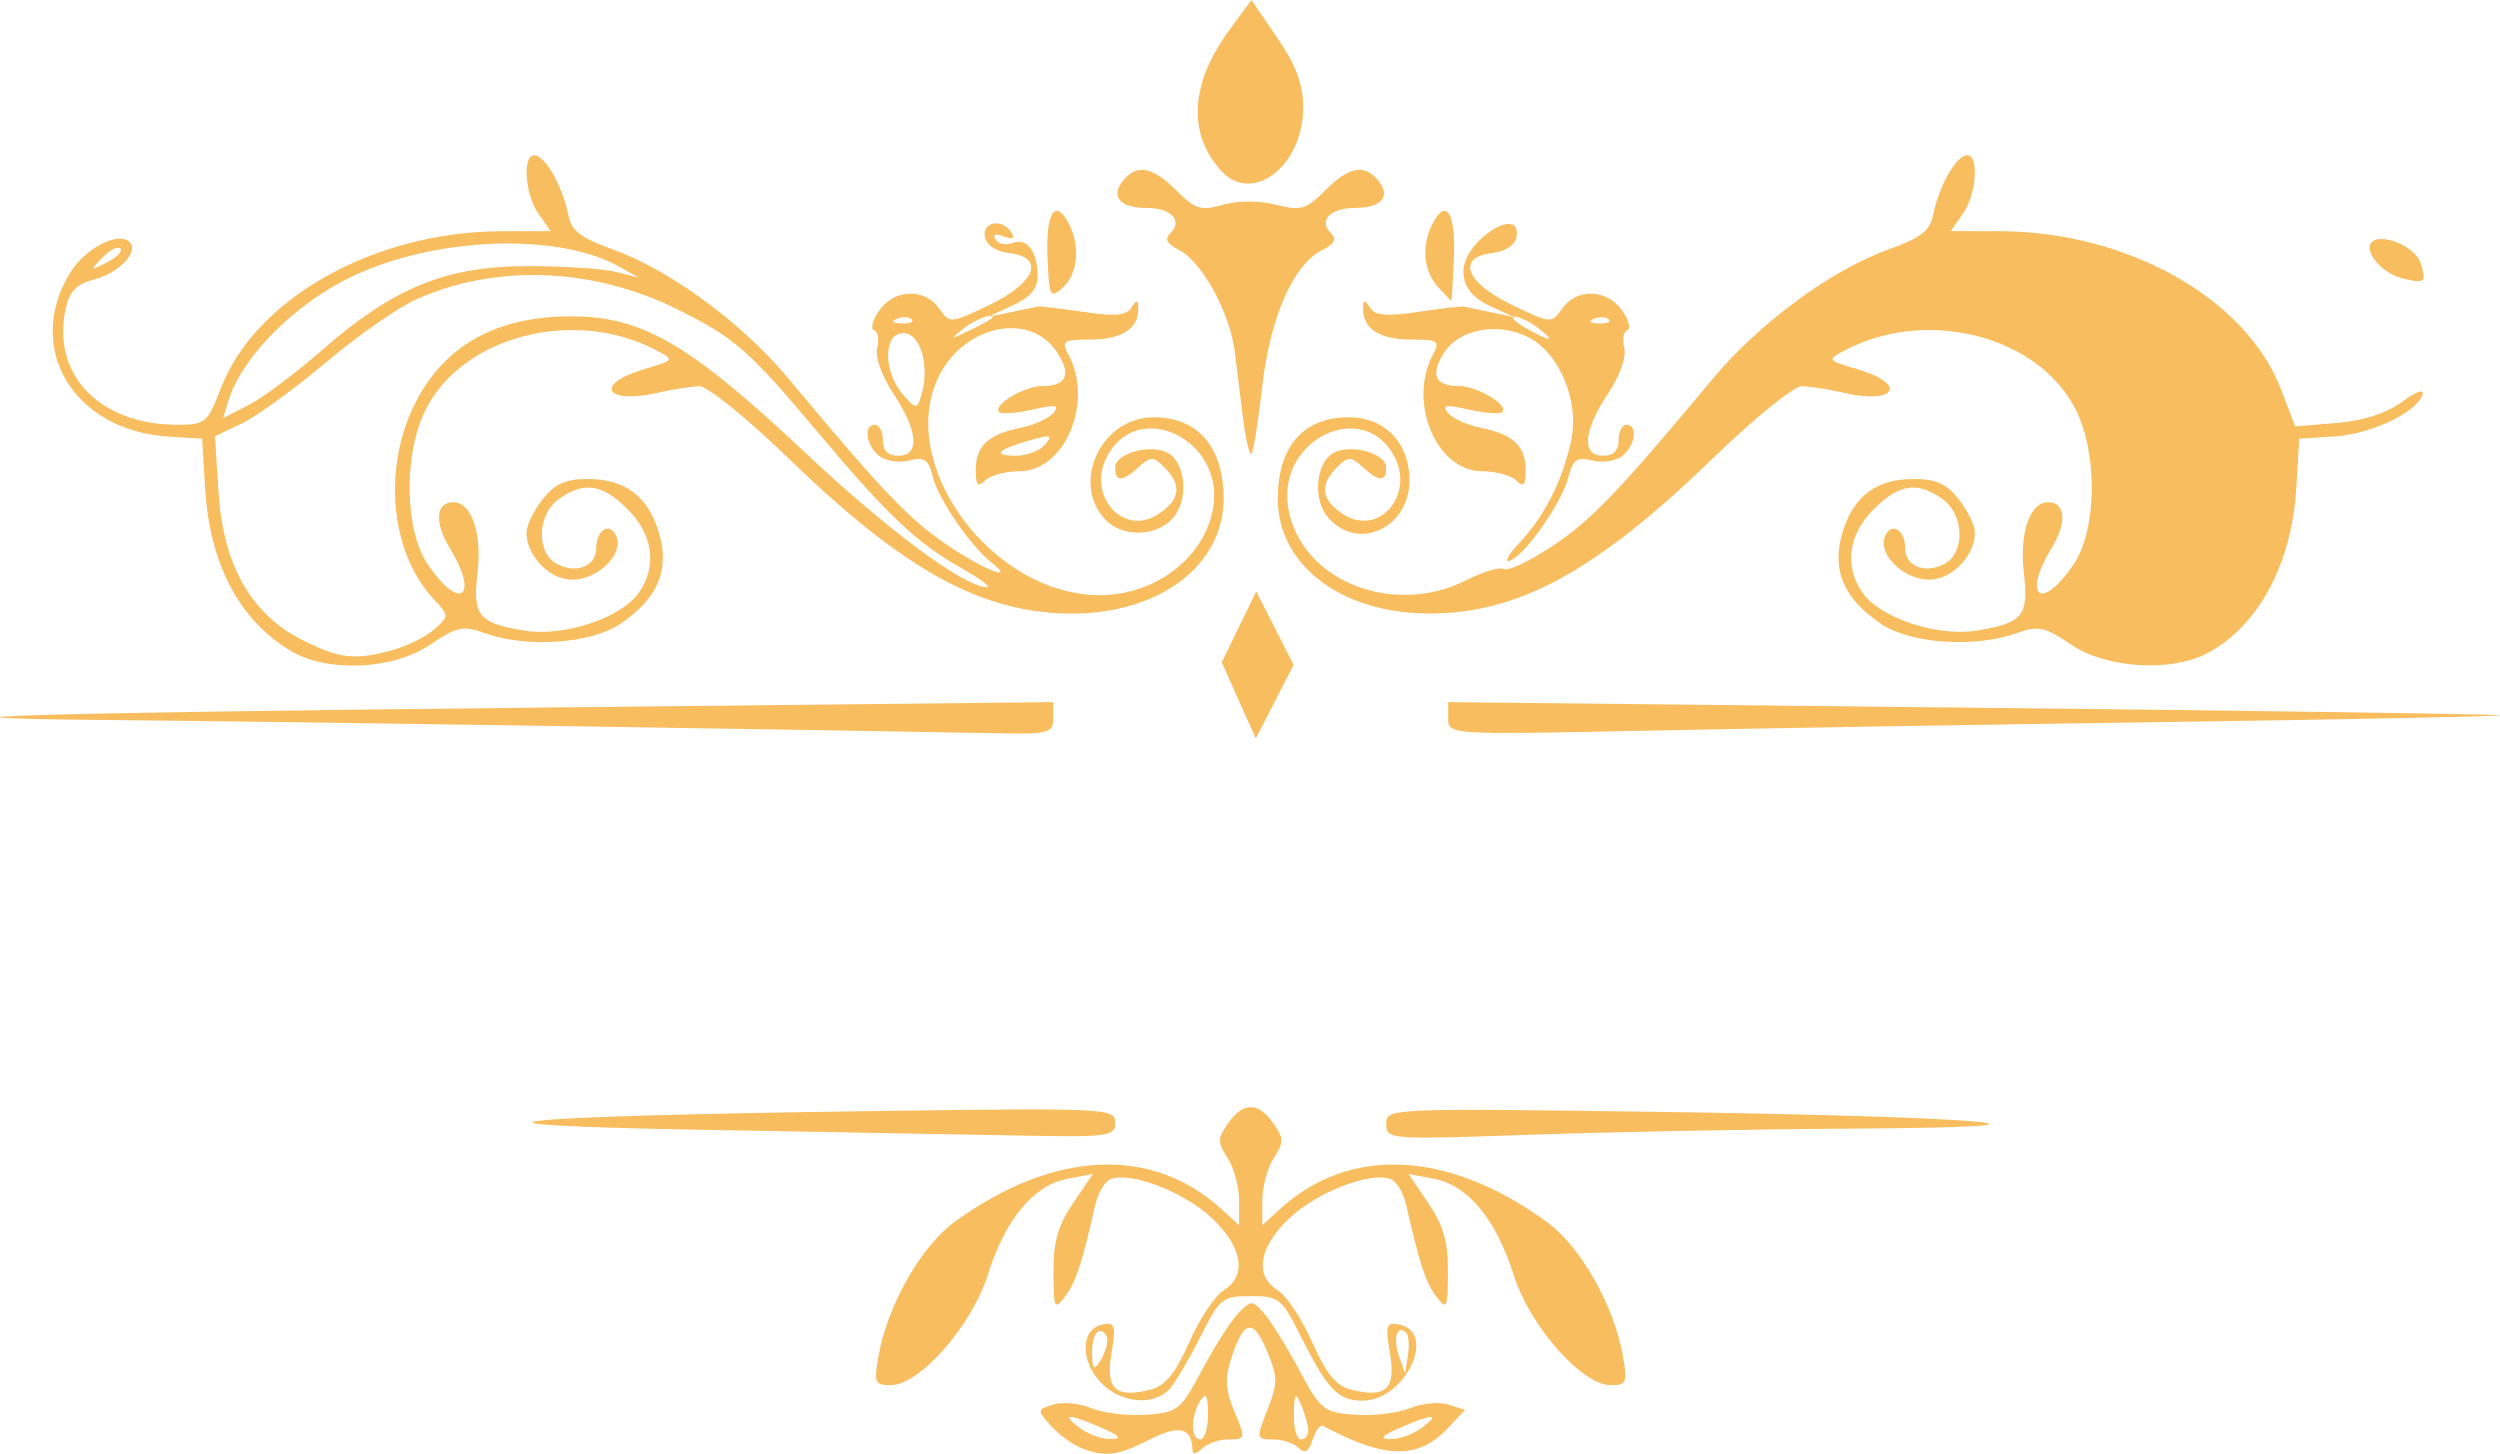 <?xml version="1.0" encoding="UTF-8" standalone="no"?>
<svg
   xmlns:dc="http://purl.org/dc/elements/1.1/"
   xmlns:cc="http://creativecommons.org/ns#"
   xmlns:rdf="http://www.w3.org/1999/02/22-rdf-syntax-ns#"
   xmlns:svg="http://www.w3.org/2000/svg"
   xmlns="http://www.w3.org/2000/svg"
   id="svg3"
   version="1.1"
   viewBox="0 0 322.782 187.701"
   height="187.701"
   width="322.782">
  <defs
     id="defs7" />
  <path
     id="path11"
     d="m 139.482,186.899 c -1.1,-0.45 -2.82,-1.731 -3.823,-2.846 -1.772,-1.971 -1.763,-2.047 0.324,-2.709 1.181,-0.375 3.402,-0.162 4.935,0.474 1.534,0.635 4.721,1.014 7.083,0.841 4.082,-0.299 4.44,-0.587 7.222,-5.814 1.61,-3.025 3.705,-6.303 4.656,-7.285 1.659,-1.714 1.792,-1.714 3.315,0 0.872,0.982 2.911,4.26 4.53,7.285 2.796,5.225 3.159,5.516 7.238,5.814 2.362,0.173 5.55,-0.206 7.083,-0.841 1.534,-0.635 3.76,-0.847 4.948,-0.47 l 2.159,0.685 -2.211,2.354 c -3.835,4.082 -8.134,4.003 -16.125,-0.295 -0.366,-0.197 -0.973,0.612 -1.349,1.798 -0.498,1.569 -0.984,1.856 -1.785,1.055 -0.605,-0.605 -2.099,-1.101 -3.32,-1.101 -2.168,0 -2.185,-0.089 -0.715,-3.829 1.347,-3.429 1.341,-4.221 -0.059,-7.572 -1.781,-4.263 -2.972,-4.048 -4.582,0.83 -0.892,2.704 -0.815,4.135 0.376,6.986 1.461,3.496 1.442,3.586 -0.751,3.586 -1.237,0 -2.789,0.54 -3.449,1.2 -0.66,0.66 -1.207,0.772 -1.215,0.25 -0.048,-2.975 -1.664,-3.398 -5.5,-1.442 -4.195,2.139 -5.847,2.331 -8.984,1.047 z m 2.635,-2.594 c -4.239,-1.84 -5.188,-1.815 -2.694,0.071 1.068,0.808 2.868,1.451 4,1.429 1.518,-0.029 1.176,-0.423 -1.306,-1.5 z m 13.85,-1.711 c -0.012,-2.466 -0.249,-2.888 -0.985,-1.75 -1.27,1.965 -1.27,5 0,5 0.55,0 0.993,-1.462 0.985,-3.25 z m 12.945,2 c -0.039,-0.688 -0.457,-2.15 -0.93,-3.25 -0.72,-1.676 -0.871,-1.474 -0.93,1.25 -0.039,1.788 0.38,3.25 0.93,3.25 0.55,0 0.968,-0.562 0.93,-1.25 z m 14.629,-0.218 c 2.494,-1.886 1.545,-1.911 -2.694,-0.071 -2.481,1.077 -2.824,1.471 -1.306,1.5 1.132,0.021 2.932,-0.622 4,-1.429 z m -41.467,-5.934 c -2.644,-2.814 -2.5,-6.904 0.262,-7.431 1.646,-0.314 1.776,0.104 1.162,3.738 -0.78,4.615 0.512,5.807 5.057,4.666 1.901,-0.477 3.195,-2.06 4.975,-6.085 1.323,-2.992 3.316,-6.009 4.429,-6.704 3.092,-1.931 2.498,-5.597 -1.52,-9.387 -3.54,-3.338 -10.455,-5.994 -13.033,-5.005 -0.751,0.288 -1.649,1.781 -1.995,3.317 -1.708,7.571 -2.509,10.014 -3.877,11.824 -1.382,1.828 -1.491,1.602 -1.52,-3.141 -0.024,-3.871 0.59,-6.027 2.531,-8.888 l 2.563,-3.777 -3.313,0.631 c -4.361,0.83 -8.003,5.229 -10.253,12.384 -2.075,6.598 -8.813,14.26 -12.54,14.26 -2.043,0 -2.184,-0.334 -1.579,-3.75 1.168,-6.597 5.486,-14.185 9.887,-17.373 12.74,-9.229 25.423,-9.813 34.421,-1.586 l 2.25,2.057 v -3.209 c 0,-1.765 -0.668,-4.229 -1.484,-5.475 -1.316,-2.009 -1.31,-2.513 0.057,-4.465 1.957,-2.795 3.897,-2.795 5.855,0 1.367,1.951 1.373,2.456 0.057,4.465 -0.816,1.246 -1.484,3.709 -1.484,5.475 v 3.209 l 2.25,-2.057 c 8.998,-8.228 21.681,-7.643 34.421,1.586 4.401,3.188 8.72,10.776 9.887,17.373 0.605,3.416 0.464,3.75 -1.579,3.75 -3.727,0 -10.464,-7.662 -12.54,-14.26 -2.251,-7.156 -5.892,-11.554 -10.253,-12.384 l -3.313,-0.631 2.563,3.777 c 1.942,2.861 2.556,5.017 2.531,8.888 -0.029,4.743 -0.139,4.969 -1.52,3.141 -1.368,-1.809 -2.169,-4.253 -3.877,-11.824 -0.347,-1.536 -1.244,-3.029 -1.995,-3.317 -2.578,-0.989 -9.493,1.666 -13.033,5.005 -4.018,3.789 -4.612,7.456 -1.52,9.387 1.112,0.695 3.105,3.711 4.429,6.704 1.78,4.026 3.074,5.608 4.975,6.085 4.545,1.141 5.837,-0.051 5.057,-4.666 -0.614,-3.634 -0.484,-4.052 1.162,-3.738 5.019,0.957 0.778,9.833 -4.698,9.833 -3.17,0 -4.538,-1.43 -8.014,-8.374 -2.424,-4.842 -2.78,-5.126 -6.434,-5.126 -3.653,0 -4.01,0.284 -6.434,5.126 -1.411,2.819 -3.184,5.857 -3.939,6.75 -2.016,2.386 -6.42,2.006 -9.036,-0.778 z m 0.893,-5.348 c 0.008,-0.688 -0.435,-1.25 -0.985,-1.25 -0.55,0 -0.993,1.238 -0.985,2.75 0.012,2.143 0.229,2.419 0.985,1.25 0.533,-0.825 0.976,-2.062 0.985,-2.75 z m 38.596,-1.003 c -1.154,-1.154 -1.746,0.653 -0.959,2.927 l 0.805,2.325 0.368,-2.336 c 0.202,-1.285 0.106,-2.597 -0.213,-2.917 z M 90.482,145.867 c -36.041,-0.65 -26.181,-1.74 21.75,-2.405 30.743,-0.426 31.75,-0.379 31.75,1.471 0,1.789 -0.778,1.896 -12.25,1.684 -6.737,-0.125 -25.3,-0.462 -41.25,-0.75 z m 88.5,-0.749 c 0,-2.026 0.273,-2.038 34.75,-1.566 42.4,0.581 58.644,1.976 25.25,2.168 -12.375,0.071 -30.938,0.424 -41.25,0.785 -18.426,0.644 -18.75,0.62 -18.75,-1.387 z M 75.482,93.792 c -23.65,-0.365 -50.388,-0.727 -59.417,-0.806 -33.666,-0.293 -13.551,-0.915 52.167,-1.613 l 67.75,-0.72 v 2.095 c 0,1.982 -0.473,2.084 -8.75,1.9 -4.812,-0.107 -28.1,-0.493 -51.75,-0.857 z m 84.46,-3.363 -2.199,-4.914 2.226,-4.582 2.226,-4.582 2.412,4.747 2.412,4.747 -2.44,4.75 -2.44,4.75 z m 27.04,2.334 v -2.109 l 67.75,0.72 c 37.263,0.396 67.884,0.835 68.048,0.976 0.164,0.141 -18.961,0.529 -42.5,0.863 -23.539,0.333 -54.161,0.843 -68.048,1.133 -25.185,0.525 -25.25,0.521 -25.25,-1.582 z M 37.394,83.953 c -6.572,-4.008 -10.339,-11.241 -10.916,-20.96 l -0.377,-6.351 -4.369,-0.275 C 9.494,55.596 3.083,44.889 9.065,35.21 c 1.976,-3.197 6.235,-5.382 7.679,-3.938 1.219,1.219 -1.38,3.976 -4.516,4.788 -2.339,0.606 -3.25,1.528 -3.747,3.792 -1.867,8.499 4.383,14.992 14.431,14.992 3.603,0 3.891,-0.242 5.585,-4.676 4.448,-11.646 19.876,-20.281 36.292,-20.312 l 6.307,-0.012 -1.557,-2.223 c -1.897,-2.709 -2.118,-8.13 -0.307,-7.531 1.461,0.483 3.451,4.189 4.163,7.753 0.386,1.933 1.641,2.905 5.535,4.288 7.486,2.658 16.829,9.505 22.886,16.771 12.134,14.555 15.581,18.168 20.49,21.474 4.813,3.241 9.047,4.884 5.635,2.186 -2.683,-2.121 -6.778,-8.115 -7.488,-10.961 -0.572,-2.293 -1.078,-2.643 -3.091,-2.138 -1.332,0.334 -3.07,0.053 -3.894,-0.63 -1.684,-1.398 -2,-3.989 -0.487,-3.989 0.55,0 1,0.9 1,2 0,1.333 0.667,2 2,2 2.818,0 2.571,-3.18 -0.621,-8.004 -1.545,-2.335 -2.41,-4.769 -2.106,-5.931 0.283,-1.083 0.106,-2.106 -0.394,-2.273 -0.5,-0.167 -0.202,-1.313 0.663,-2.548 1.952,-2.787 5.875,-2.916 7.738,-0.256 1.38,1.97 1.44,1.966 6.557,-0.502 5.954,-2.872 7.135,-6.126 2.422,-6.67 -1.653,-0.191 -2.873,-1.011 -3.073,-2.066 -0.376,-1.981 2.276,-2.431 3.42,-0.58 0.491,0.794 0.171,0.958 -0.993,0.511 -1.08,-0.414 -1.474,-0.267 -1.063,0.398 0.359,0.581 1.359,0.786 2.222,0.455 1.855,-0.712 3.192,1.062 3.213,4.264 0.011,1.626 -0.936,2.737 -3.235,3.799 l -3.25,1.501 2.981,-0.627 c 1.64,-0.345 3.215,-0.676 3.5,-0.736 0.285,-0.06 2.936,0.249 5.891,0.688 4.119,0.611 5.574,0.48 6.235,-0.564 0.698,-1.101 0.865,-1.065 0.877,0.189 0.025,2.56 -2.163,3.95 -6.22,3.95 -3.482,0 -3.74,0.178 -2.8,1.934 3.296,6.159 -0.45,15.066 -6.337,15.066 -1.775,0 -3.767,0.54 -4.427,1.2 -0.933,0.933 -1.2,0.627 -1.2,-1.378 0,-3.088 1.614,-4.595 5.823,-5.437 1.723,-0.345 3.612,-1.204 4.198,-1.91 0.854,-1.029 0.318,-1.115 -2.7,-0.435 -2.071,0.467 -4.002,0.612 -4.292,0.323 -0.893,-0.893 3.223,-3.363 5.602,-3.363 3.102,0 3.742,-1.499 1.864,-4.365 -3.553,-5.422 -12.346,-3.424 -15.451,3.511 -5.112,11.418 7.263,27.853 20.972,27.853 7.245,0 13.609,-4.925 14.65,-11.337 1.422,-8.761 -9.674,-14.124 -13.692,-6.617 -2.71,5.064 2.047,10.48 6.591,7.503 2.831,-1.855 3.087,-3.751 0.814,-6.024 -1.463,-1.463 -1.784,-1.469 -3.329,-0.071 -2.146,1.942 -3.052,1.962 -3.052,0.066 0,-1.876 4.793,-3.137 6.905,-1.815 2.285,1.43 2.572,6.112 0.515,8.385 -2.191,2.421 -6.611,2.463 -8.765,0.083 -4.405,-4.867 -0.339,-13.202 6.409,-13.139 5.681,0.053 8.936,3.89 8.936,10.534 0,8.568 -8.247,14.809 -19.568,14.809 -11.541,0 -21.602,-5.506 -36.584,-20.022 -5.309,-5.144 -10.485,-9.342 -11.501,-9.329 -1.016,0.013 -3.423,0.389 -5.348,0.836 -6.739,1.563 -8.416,-1.055 -1.923,-3.001 4.074,-1.221 4.075,-1.223 1.624,-2.507 -10.523,-5.514 -24.862,-1.837 -29.681,7.61 -2.913,5.711 -2.8,15.591 0.23,20.064 4.171,6.157 6.71,4.246 2.831,-2.131 -2.015,-3.314 -1.801,-5.894 0.49,-5.894 2.328,0 3.704,4.025 3.105,9.083 -0.662,5.589 0.116,6.54 6.138,7.503 5.049,0.807 12.413,-1.645 14.687,-4.892 2.393,-3.417 1.854,-7.492 -1.425,-10.771 -3.287,-3.287 -5.602,-3.644 -8.854,-1.366 -2.849,1.996 -3.023,6.945 -0.295,8.405 2.501,1.339 5.072,0.32 5.072,-2.009 0,-2.448 1.856,-3.492 2.628,-1.478 0.884,2.302 -2.457,5.526 -5.727,5.526 -2.925,0 -5.902,-3.07 -5.902,-6.088 0,-0.903 0.933,-2.828 2.073,-4.277 1.573,-1.999 2.966,-2.635 5.777,-2.635 4.879,0 7.832,2.206 9.239,6.903 1.446,4.826 -0.12,8.533 -4.987,11.81 -3.824,2.574 -12.139,3.127 -17.559,1.167 -2.728,-0.986 -3.561,-0.807 -6.961,1.5 -4.872,3.306 -13.386,3.648 -18.171,0.73 z m 13.483,-0.079 c 1.86,-0.533 4.226,-1.734 5.259,-2.669 1.835,-1.661 1.833,-1.746 -0.09,-3.794 -5.724,-6.093 -6.709,-17.188 -2.279,-25.669 3.781,-7.238 10.479,-10.899 19.94,-10.899 9.223,0 15.292,3.532 30.277,17.623 10.768,10.125 20.568,17.364 23.498,17.356 0.55,-0.002 -1.025,-1.153 -3.5,-2.559 -5.688,-3.232 -9.429,-6.781 -18.361,-17.419 C 96.685,45.2 94.904,43.64 87.482,39.95 c -10.903,-5.421 -23.459,-5.906 -33.73,-1.303 -2.349,1.053 -7.596,4.715 -11.661,8.139 -4.065,3.424 -8.955,6.971 -10.866,7.883 l -3.475,1.657 0.465,7.248 c 0.6,9.348 4.193,15.71 10.741,19.021 4.933,2.494 6.938,2.709 11.921,1.28 z M 134.945,57.39 c 1.036,-1.248 0.75,-1.323 -2.013,-0.531 -4.221,1.21 -4.899,1.985 -1.738,1.985 1.399,0 3.087,-0.655 3.751,-1.454 z M 41.573,45.215 c 9.191,-8.051 15.956,-10.832 26.409,-10.853 4.675,-0.01 9.85,0.321 11.5,0.736 l 3,0.753 -2.528,-1.419 c -7.771,-4.361 -23.166,-3.9 -33.972,1.018 -7.574,3.447 -14.661,10.43 -16.459,16.217 l -0.722,2.322 3.34,-1.719 c 1.837,-0.945 6.081,-4.12 9.431,-7.055 z m 77.345,-0.039 c -0.61,-1.604 -1.558,-2.35 -2.689,-2.115 -2.271,0.471 -2.011,5.282 0.432,7.982 1.743,1.926 1.78,1.915 2.484,-0.717 0.393,-1.47 0.291,-3.787 -0.227,-5.149 z m 8.981,-3.967 c 1.372,-1.201 -1.883,-0.086 -3.476,1.191 -1.83,1.466 -1.798,1.487 0.559,0.365 1.375,-0.655 2.688,-1.355 2.917,-1.555 z m -10.188,0.031 c -0.332,-0.332 -1.195,-0.368 -1.917,-0.079 -0.798,0.319 -0.561,0.556 0.604,0.604 1.054,0.043 1.645,-0.193 1.312,-0.525 z M 15.544,32.072 c -0.335,-0.335 -1.386,0.204 -2.336,1.198 -1.65,1.728 -1.623,1.755 0.609,0.609 1.285,-0.659 2.061,-1.472 1.726,-1.807 z M 267.4,83.223 c -3.399,-2.307 -4.233,-2.486 -6.961,-1.5 -5.42,1.96 -13.735,1.407 -17.559,-1.167 -4.867,-3.277 -6.433,-6.984 -4.987,-11.81 1.407,-4.697 4.36,-6.903 9.239,-6.903 2.811,0 4.205,0.635 5.777,2.635 1.14,1.449 2.073,3.374 2.073,4.277 0,3.017 -2.977,6.088 -5.902,6.088 -3.27,0 -6.61,-3.224 -5.727,-5.526 0.773,-2.014 2.628,-0.97 2.628,1.478 0,2.329 2.571,3.348 5.072,2.009 2.728,-1.46 2.554,-6.409 -0.295,-8.405 -3.252,-2.278 -5.567,-1.921 -8.854,1.366 -3.279,3.279 -3.818,7.355 -1.425,10.771 2.274,3.247 9.638,5.7 14.687,4.892 6.022,-0.963 6.8,-1.914 6.138,-7.503 -0.599,-5.059 0.776,-9.083 3.105,-9.083 2.291,0 2.506,2.579 0.49,5.894 -3.878,6.377 -1.34,8.288 2.831,2.131 3.03,-4.472 3.144,-14.353 0.23,-20.064 -4.82,-9.447 -19.158,-13.123 -29.681,-7.61 -2.452,1.285 -2.45,1.287 1.624,2.507 6.494,1.946 4.816,4.565 -1.923,3.001 -1.925,-0.447 -4.331,-0.823 -5.348,-0.836 -1.016,-0.013 -6.191,4.185 -11.501,9.329 -14.982,14.516 -25.042,20.022 -36.584,20.022 -11.321,0 -19.568,-6.241 -19.568,-14.809 0,-6.706 3.254,-10.483 9.076,-10.534 4.689,-0.042 7.924,3.276 7.924,8.128 0,6.126 -6.538,9.218 -10.42,4.929 -2.057,-2.273 -1.77,-6.955 0.515,-8.385 2.112,-1.321 6.905,-0.061 6.905,1.815 0,1.895 -0.906,1.876 -3.052,-0.066 -1.545,-1.398 -1.866,-1.391 -3.329,0.071 -2.273,2.273 -2.017,4.169 0.814,6.024 4.544,2.977 9.302,-2.438 6.591,-7.503 -4.018,-7.507 -15.113,-2.144 -13.692,6.617 1.528,9.417 13.493,14.27 23.104,9.37 2.123,-1.082 4.272,-1.713 4.776,-1.401 0.504,0.312 3.308,-1.022 6.232,-2.963 5.059,-3.359 8.488,-6.934 20.722,-21.61 6.057,-7.266 15.4,-14.112 22.886,-16.771 3.894,-1.383 5.149,-2.355 5.535,-4.288 0.712,-3.564 2.702,-7.27 4.163,-7.753 1.811,-0.599 1.591,4.822 -0.307,7.531 l -1.557,2.223 6.307,0.012 c 16.483,0.031 31.845,8.665 36.334,20.421 l 1.828,4.785 5.353,-0.444 c 3.468,-0.288 6.443,-1.249 8.446,-2.731 1.81,-1.338 2.905,-1.722 2.639,-0.924 -0.771,2.314 -6.644,5.095 -11.391,5.394 l -4.521,0.285 -0.377,6.351 c -0.585,9.866 -4.973,17.973 -11.574,21.387 -4.727,2.444 -13.013,1.897 -17.513,-1.156 z M 196.12,70.158 c 3.287,-3.511 5.539,-7.917 6.71,-13.129 1.154,-5.136 -1.405,-11.397 -5.518,-13.497 -3.845,-1.964 -8.853,-1.063 -10.825,1.947 -1.878,2.866 -1.237,4.365 1.864,4.365 2.38,0 6.495,2.47 5.602,3.363 -0.29,0.29 -2.221,0.144 -4.292,-0.323 -3.018,-0.681 -3.554,-0.594 -2.7,0.435 0.586,0.706 2.475,1.566 4.198,1.91 4.209,0.842 5.823,2.349 5.823,5.437 0,2.005 -0.267,2.311 -1.2,1.378 -0.66,-0.66 -2.652,-1.2 -4.427,-1.2 -5.887,0 -9.634,-8.907 -6.337,-15.066 0.94,-1.756 0.682,-1.934 -2.8,-1.934 -4.057,0 -6.245,-1.39 -6.22,-3.95 0.012,-1.254 0.18,-1.291 0.877,-0.189 0.661,1.043 2.116,1.175 6.235,0.564 2.955,-0.438 5.606,-0.748 5.891,-0.688 0.285,0.06 1.86,0.391 3.5,0.736 l 2.981,0.627 -3.25,-1.501 c -3.929,-1.815 -4.382,-5.466 -1.061,-8.559 2.691,-2.507 5.075,-2.656 4.626,-0.289 -0.2,1.055 -1.42,1.876 -3.073,2.066 -4.713,0.544 -3.531,3.798 2.422,6.67 5.116,2.468 5.177,2.473 6.557,0.502 1.863,-2.66 5.787,-2.531 7.738,0.256 0.865,1.235 1.163,2.381 0.663,2.548 -0.5,0.167 -0.678,1.189 -0.394,2.273 0.304,1.161 -0.561,3.596 -2.106,5.931 -3.192,4.824 -3.439,8.004 -0.621,8.004 1.333,0 2,-0.667 2,-2 0,-1.1 0.45,-2 1,-2 1.513,0 1.197,2.592 -0.487,3.989 -0.823,0.683 -2.561,0.965 -3.894,0.63 -2.001,-0.502 -2.519,-0.154 -3.077,2.068 -0.828,3.3 -5.515,10.04 -7.541,10.845 -0.824,0.328 -0.313,-0.671 1.136,-2.218 z m 2.421,-27.846 c -1.068,-0.808 -2.418,-1.452 -3,-1.433 -0.582,0.019 0.066,0.679 1.441,1.465 3.239,1.852 4.028,1.836 1.559,-0.032 z m 9.17,-1.072 c -0.332,-0.332 -1.195,-0.368 -1.917,-0.079 -0.798,0.319 -0.561,0.556 0.604,0.604 1.054,0.043 1.645,-0.193 1.312,-0.525 z m -47.192,12.946 c -0.337,-2.663 -0.834,-6.642 -1.105,-8.842 -0.613,-4.974 -4.255,-11.603 -7.175,-13.059 -1.582,-0.789 -1.896,-1.402 -1.116,-2.182 1.645,-1.645 0.088,-3.259 -3.141,-3.259 -3.398,0 -4.656,-1.504 -2.964,-3.544 1.794,-2.161 3.792,-1.782 6.879,1.306 2.425,2.425 3.155,2.649 5.983,1.838 1.952,-0.56 4.649,-0.564 6.846,-0.012 3.244,0.816 3.914,0.622 6.363,-1.838 3.062,-3.076 5.063,-3.453 6.855,-1.294 1.692,2.039 0.434,3.544 -2.964,3.544 -3.23,0 -4.786,1.614 -3.141,3.259 0.78,0.78 0.461,1.396 -1.133,2.19 -3.73,1.86 -6.711,8.651 -7.734,17.618 -0.515,4.515 -1.14,8.414 -1.389,8.663 -0.249,0.249 -0.729,-1.726 -1.065,-4.389 z M 135.247,33.322 c -0.251,-5.733 0.96,-7.795 2.685,-4.572 1.573,2.94 1.268,6.586 -0.7,8.367 -1.644,1.487 -1.764,1.258 -1.986,-3.795 z m 50.391,3.693 c -1.892,-2.09 -2.134,-5.407 -0.605,-8.265 1.732,-3.235 2.936,-1.153 2.685,4.643 -0.13,2.997 -0.278,5.45 -0.331,5.45 -0.052,2.63e-4 -0.84,-0.822 -1.75,-1.828 z M 310.077,35.908 c -2.569,-0.651 -4.963,-3.53 -3.856,-4.636 1.262,-1.262 5.628,0.578 6.286,2.65 0.813,2.562 0.583,2.75 -2.43,1.987 z M 157.65,22.029 C 153.301,17.224 153.684,10.734 158.721,3.885 L 161.578,0 l 3.339,4.892 c 2.449,3.589 3.339,5.987 3.339,9.001 0,7.551 -6.572,12.592 -10.605,8.136 z"
     style="fill:#f7bd5e" />
</svg>
